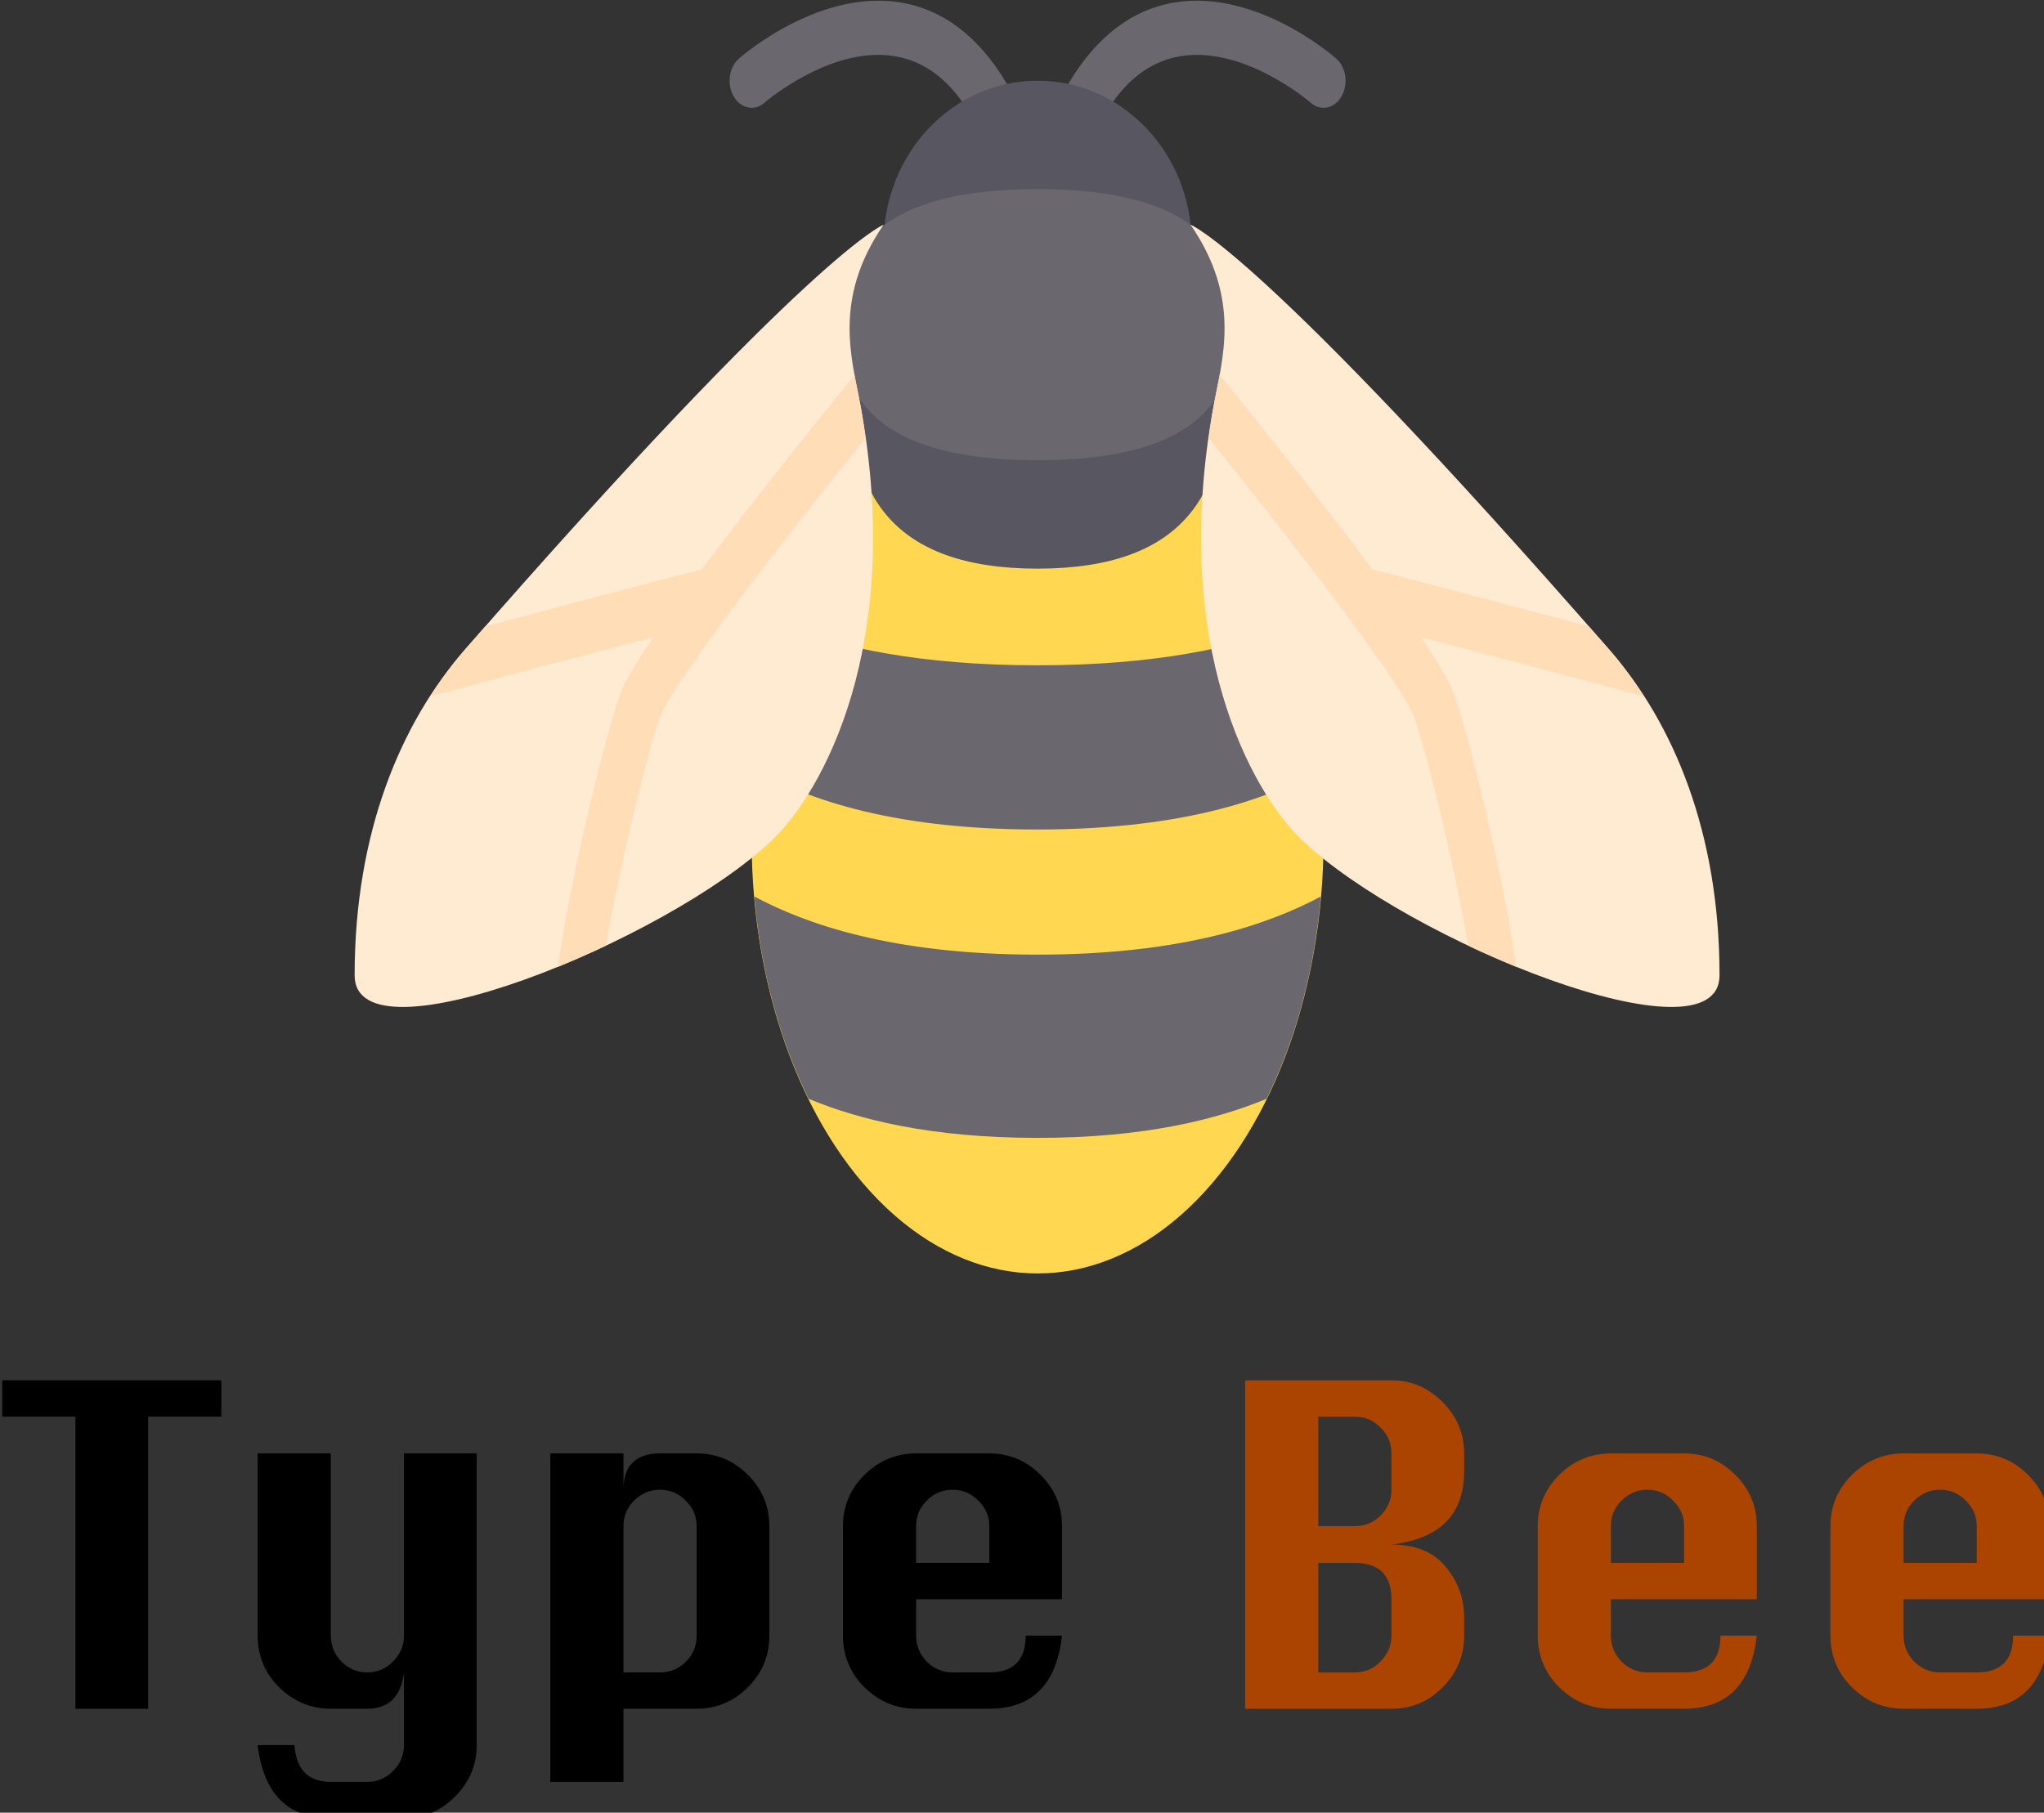 <?xml version="1.0" encoding="UTF-8"?>
<!-- Created with Inkscape (http://www.inkscape.org/) -->
<svg width="65.939mm" height="58.491mm" version="1.1" viewBox="0 0 65.939 58.491" xmlns="http://www.w3.org/2000/svg">
 <rect x="0" y="0" width="65.939" height="58.491" fill="#333333" stroke="none"/>
 <g transform="translate(-10.886 -113.73)">
  <g transform="matrix(.265 0 0 .265 -34.701 54.773)" style="shape-inside:url(#rect2871);white-space:pre" aria-label="Type Bee">
   <path d="m181.21 430.55v-35.573h-8.907v-4.427h26.667v4.427h-8.907v35.573z"/>
   <path d="m207.87 434.97q0.32 4.48 4.427 4.48h4.427q1.867 0 3.147-1.333 1.333-1.28 1.333-3.147v-8.853q-0.533 4.427-4.48 4.427h-4.427q-3.627 0-6.293-2.613-2.613-2.613-2.613-6.293v-22.187h8.907v22.187q0 1.813 1.28 3.147 1.333 1.333 3.147 1.333 1.867 0 3.147-1.333 1.333-1.333 1.333-3.147v-22.187h8.853v35.52q0 3.627-2.613 6.24-2.613 2.667-6.24 2.667h-8.907q-7.84 0-8.907-8.907z"/>
   <path d="m239.02 399.45h8.907v4.427q0-2.24 1.12-3.307 1.12-1.12 3.307-1.12h4.48q3.627 0 6.24 2.613 2.613 2.613 2.613 6.24v13.333q0 3.68-2.613 6.293t-6.24 2.613h-8.907v8.907h-8.907zm8.907 26.667h4.427q1.867 0 3.147-1.28 1.333-1.333 1.333-3.2v-13.333q0-1.813-1.333-3.093-1.28-1.333-3.147-1.333-1.813 0-3.147 1.333-1.28 1.28-1.28 3.093z"/>
   <path d="m301.31 417.21h-17.76v4.427q0 1.813 1.28 3.147 1.333 1.333 3.147 1.333h4.48q4.427 0 4.427-4.48h4.427q-1.013 8.907-8.853 8.907h-8.907q-3.627 0-6.293-2.613-2.613-2.613-2.613-6.293v-13.333q0-3.627 2.613-6.24 2.667-2.613 6.293-2.613h8.907q3.627 0 6.24 2.613 2.613 2.613 2.613 6.24zm-17.76-4.427h8.907v-4.48q0-1.813-1.333-3.093-1.28-1.333-3.147-1.333-1.813 0-3.147 1.333-1.28 1.28-1.28 3.093z"/>
   <g fill="#a40">
    <path d="m323.6 430.55v-40h17.813q3.627 0 6.24 2.667 2.613 2.613 2.613 6.24v2.187q0 3.947-2.24 6.187-2.187 2.187-6.613 2.72 4.427 0 6.613 2.72 2.24 2.667 2.24 6.187v2.187q0 3.627-2.613 6.293-2.613 2.613-6.24 2.613zm8.907-22.24h4.427q1.867 0 3.147-1.28 1.333-1.333 1.333-3.147v-4.427q0-1.867-1.333-3.147-1.28-1.333-3.147-1.333h-4.427zm0 17.813h4.427q1.867 0 3.147-1.333 1.333-1.333 1.333-3.147v-4.427q0-4.427-4.48-4.427h-4.427z"/>
    <path d="m385.89 417.21h-17.76v4.427q0 1.813 1.28 3.147 1.333 1.333 3.147 1.333h4.48q4.427 0 4.427-4.48h4.427q-1.013 8.907-8.853 8.907h-8.907q-3.627 0-6.293-2.613-2.613-2.613-2.613-6.293v-13.333q0-3.627 2.613-6.24 2.667-2.613 6.293-2.613h8.907q3.627 0 6.24 2.613 2.613 2.613 2.613 6.24zm-17.76-4.427h8.907v-4.48q0-1.813-1.333-3.093-1.28-1.333-3.147-1.333-1.813 0-3.147 1.333-1.28 1.28-1.28 3.093z"/>
    <path d="m421.52 417.21h-17.76v4.427q0 1.813 1.28 3.147 1.333 1.333 3.147 1.333h4.48q4.427 0 4.427-4.48h4.427q-1.013 8.907-8.853 8.907h-8.907q-3.627 0-6.293-2.613-2.613-2.613-2.613-6.293v-13.333q0-3.627 2.613-6.24 2.667-2.613 6.293-2.613h8.907q3.627 0 6.24 2.613 2.613 2.613 2.613 6.24zm-17.76-4.427h8.907v-4.48q0-1.813-1.333-3.093-1.28-1.333-3.147-1.333-1.813 0-3.147 1.333-1.28 1.28-1.28 3.093z"/>
   </g>
  </g>
  <g transform="matrix(.086 0 0 .106 22.326 107.15)">
   <g fill="#6b676e">
    <path d="m239.7 103.15c-2.667 0-5.286-1.289-6.874-3.675-7.55-11.323-16.762-17.857-28.148-19.961-24.643-4.578-50.72 13.667-50.97 13.853-3.715 2.644-8.865 1.765-11.507-1.942-2.635-3.707-1.781-8.848 1.926-11.492 1.289-0.926 31.887-22.458 63.453-16.665 15.827 2.902 28.945 11.999 38.979 27.053 2.53 3.796 1.507 8.913-2.289 11.443-1.411 0.934-2.999 1.386-4.57 1.386z"/>
    <path d="m272.69 103.15c2.667 0 5.286-1.289 6.874-3.675 7.55-11.323 16.762-17.857 28.148-19.961 24.643-4.578 50.72 13.667 50.97 13.853 3.715 2.644 8.865 1.765 11.507-1.942 2.635-3.707 1.781-8.848-1.926-11.492-1.289-0.926-31.887-22.458-63.453-16.665-15.827 2.902-28.945 11.999-38.979 27.053-2.53 3.796-1.507 8.913 2.289 11.443 1.411 0.934 2.998 1.386 4.57 1.386z"/>
   </g>
   <path d="m313.96 136.15c0-27.345-25.861-49.511-57.763-49.511s-57.763 22.167-57.763 49.511" fill="#585661"/>
   <ellipse cx="256.19" cy="317.7" rx="107.27" ry="132.03" fill="#ffd750"/>
   <g fill="#6b676e">
    <path d="m162.68 253.12c-6.038 13.216-10.208 27.85-12.249 43.383 16.827 7.666 48.138 18.084 105.76 18.084 57.632 0 88.944-10.422 105.77-18.088-2.041-15.532-6.212-30.165-12.25-43.381-19.671 5.961-49.209 11.486-93.518 11.486-44.306-1e-3 -73.844-5.523-93.515-11.484z"/>
    <path d="m149.94 334.98c2.44 22.914 9.645 43.928 20.365 61.58 18.6 6.291 45.869 11.902 85.881 11.902 40.019 0 67.292-5.613 85.891-11.906 10.719-17.652 17.922-38.666 20.363-61.579-18.805 8.158-51.086 17.705-106.25 17.705-55.161 0-87.441-9.545-106.25-17.702z"/>
   </g>
   <path d="m326.34 181.54c0 29.623-14.186 53.637-70.141 53.637s-70.141-24.014-70.141-53.637 14.186-53.637 70.141-53.637 70.141 24.015 70.141 53.637z" fill="#585661"/>
   <path d="m330.46 160.91c0 22.786-15.02 41.259-74.267 41.259s-74.267-18.473-74.267-41.259 15.02-41.259 74.267-41.259 74.267 18.473 74.267 41.259z" fill="#6b676e"/>
   <path d="m470.74 259.93c-131-121.72-157.17-129.45-157.17-129.45 19.254 22.693 11.86 40.957 8.639 55.184-16.504 72.891 14.441 117.59 33.007 132.03 39.73 30.9 156.78 69.109 156.78 41.259-1e-3 -43.322-17.215-76.681-41.259-99.021z" fill="#ffebd2"/>
   <path d="m483.6 274.06c-4.022-5.062-8.262-9.858-12.854-14.124-2.657-2.468-5.201-4.815-7.772-7.19-26.761-5.794-62.742-13.56-81.27-17.385-20.848-22.705-46.25-48.217-57.218-59.129-0.505 2.223-1.047 4.371-1.557 6.434-0.236 0.973-0.509 2.085-0.716 3.002-0.754 3.331-1.306 6.539-1.867 9.752 31.539 31.649 71.399 73.493 77.004 84.709 3.049 6.098 14.491 41.828 20.357 69.805 0.014 5e-3 0.028 0.011 0.042 0.016 5.965 2.288 11.987 4.453 17.957 6.426 1e-3 1e-3 2e-3 1e-3 2e-3 1e-3 -5.358-31.159-19.773-75.986-23.596-83.63-1.883-3.768-6.3-9.664-12.167-16.709 30.301 6.398 65.61 14.065 82.979 17.85 0.227 0.056 0.45 0.115 0.676 0.172z" fill="#ffdeb7"/>
   <path d="m41.259 259.93c131-121.72 157.17-129.45 157.17-129.45-19.254 22.693-11.86 40.957-8.639 55.184 16.504 72.891-14.441 117.59-33.007 132.03-39.73 30.9-156.78 69.11-156.78 41.26 0-43.323 17.214-76.682 41.259-99.022z" fill="#ffebd2"/>
   <path d="m28.405 274.06c4.022-5.062 8.262-9.858 12.854-14.124 2.657-2.468 5.201-4.815 7.772-7.19 26.761-5.794 62.742-13.56 81.27-17.385 20.848-22.705 46.25-48.217 57.218-59.129 0.505 2.223 1.047 4.371 1.557 6.434 0.236 0.973 0.509 2.085 0.716 3.002 0.754 3.331 1.306 6.539 1.867 9.752-31.539 31.649-71.399 73.493-77.004 84.709-3.049 6.098-14.491 41.828-20.357 69.805-0.014 5e-3 -0.028 0.011-0.042 0.016-5.965 2.288-11.987 4.453-17.957 6.426l-3e-3 1e-3c5.359-31.159 19.775-75.986 23.597-83.63 1.883-3.768 6.3-9.664 12.167-16.709-30.301 6.398-65.61 14.065-82.979 17.85-0.227 0.056-0.449 0.115-0.676 0.172z" fill="#ffdeb7"/>
  </g>
 </g>
</svg>
